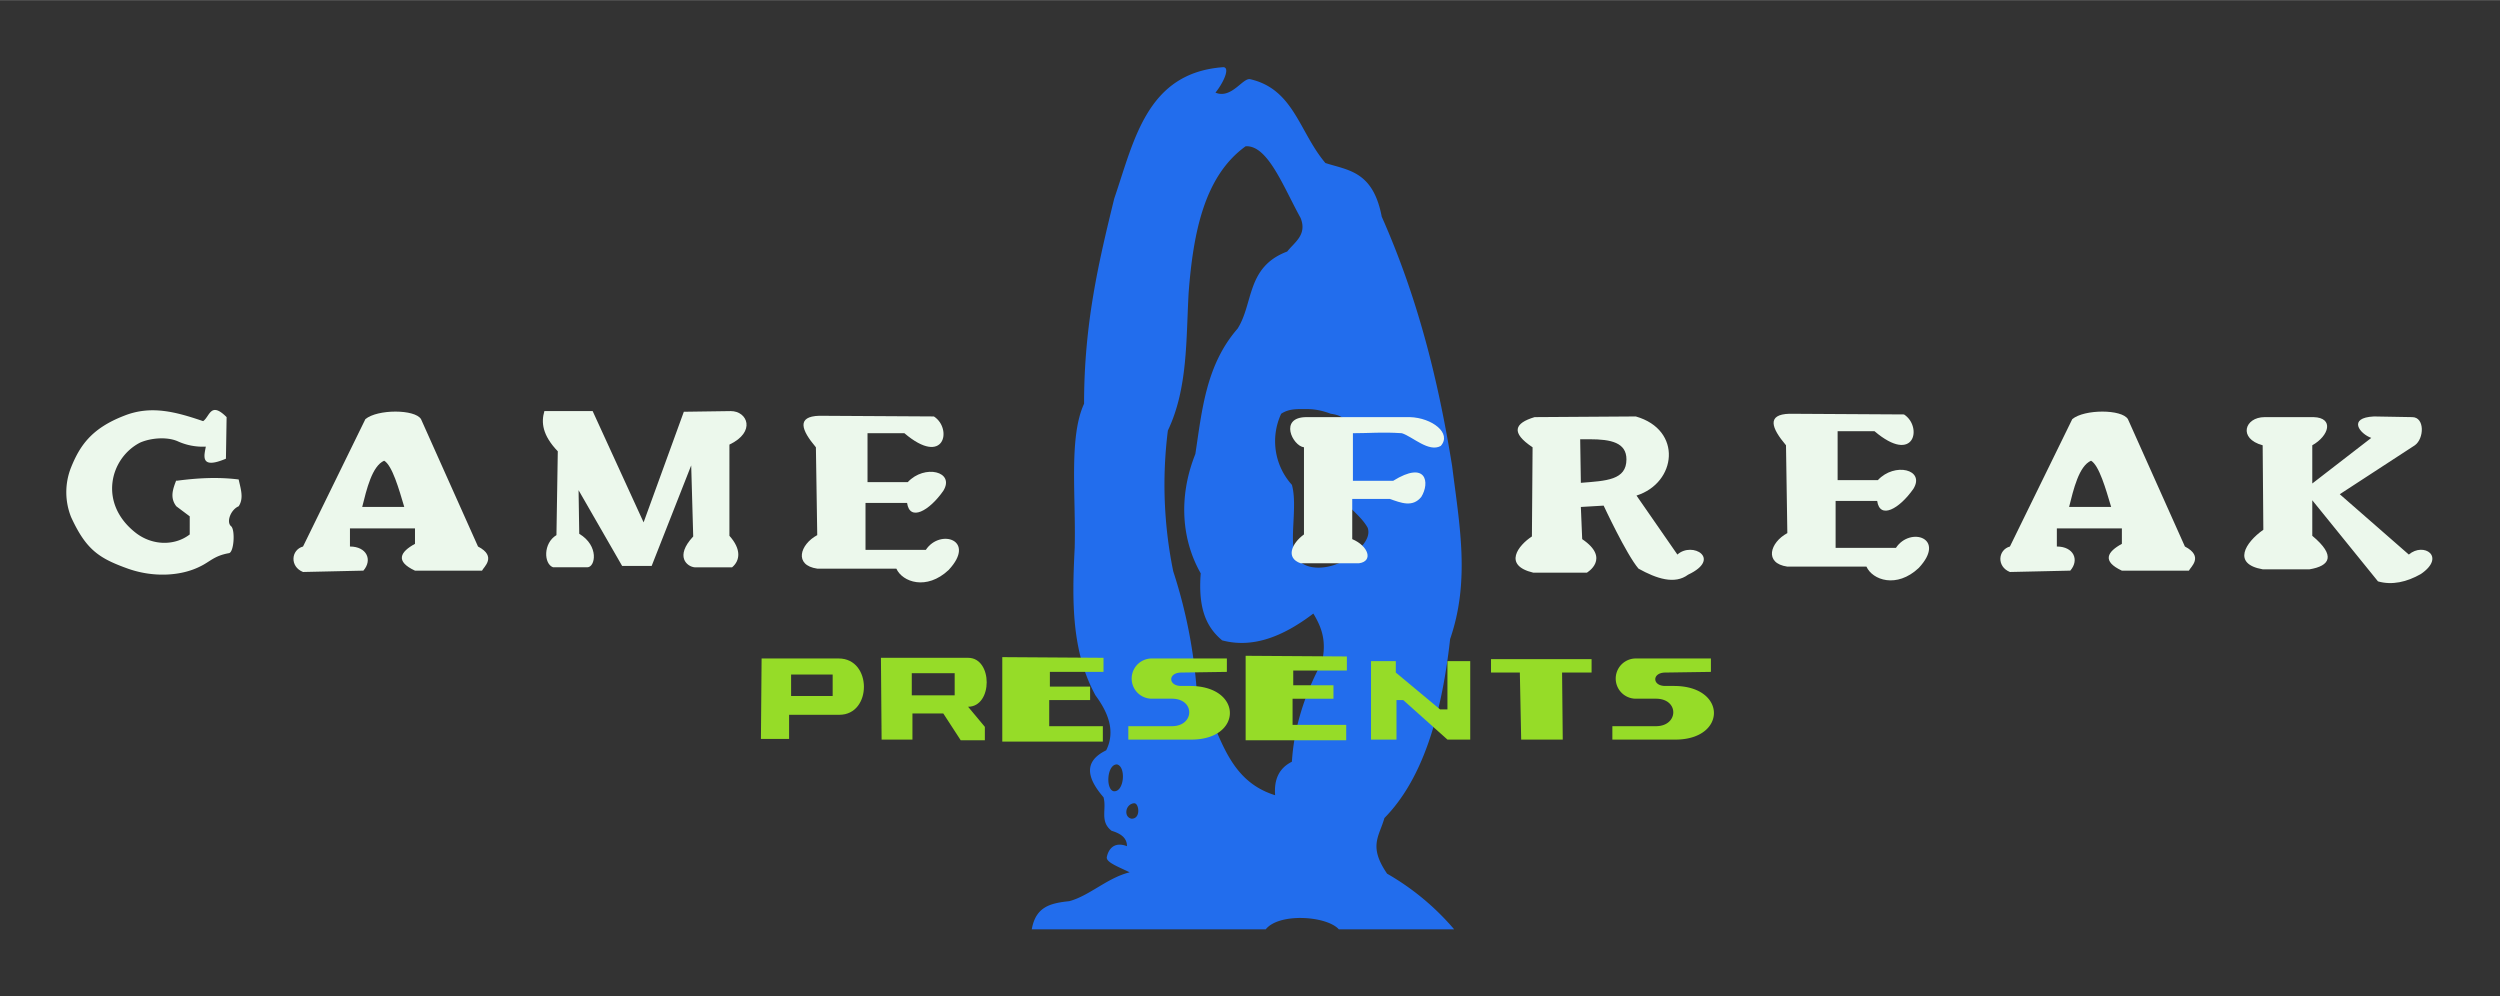<svg xmlns="http://www.w3.org/2000/svg" xmlns:xlink="http://www.w3.org/1999/xlink" viewBox="0 0 372.9 148.6" height="561.7" width="1409.2"><rect x="0" y="0" width="372.9" height="148.6" fill="#333333" stroke="none"/><path d="M182.5 10c-11.4.8-13.3 10.8-16.3 19.6-2.3 9.4-4.5 18.6-4.5 30.6-2.3 5-1.2 13.7-1.4 21.5-.4 7.9-.5 15.4 3.1 22 1.7 2.3 3.1 5.2 1.6 8.2-3.3 1.6-3 4-.4 7 .5 1.8-.6 3.6 1.2 5 1.3.4 2.3 1 2.3 2.3-2.6-1-3 1.6-3 1.6-.2.8 1.8 1.5 3.4 2.3-3.3.8-6 3.5-9 4.3-2.8.3-5 .8-5.6 4.2h34.9c2-2.5 9.1-2 10.9 0h17.2a37.9 37.9 0 0 0-10-8.3c-2.8-4.1-1.2-5.5-.4-8.3 5.6-5.7 8.5-15 9.8-26.7 3-8.7 1.4-17 .3-25.8-2-12.4-5-24.8-10.5-37.2-1.3-6.8-5-6.9-8.4-8-3.9-4.6-4.7-11-11.2-12.5-1.1-.3-2.8 3-5.2 2 1.2-1.5 2.2-3.7 1.2-3.8zm3.3 11.8c3.3-.2 5.6 6 8.2 10.7 1 2.5-.9 3.6-2 5-6.1 2.3-5 7.7-7.4 11.5-4.7 5.4-5.3 12.1-6.3 18.7-2.6 6.5-2 12.9.8 17.8-.4 5.2.8 8 3.2 10 4.5 1.2 9-.5 13.6-4 1.2 2 2 4 1.3 7.2-2.7 5-4.2 10-4.5 14.9-1.8.9-2.7 2.5-2.5 5-7.7-2.4-8.2-10.2-11.7-15.7a74.8 74.8 0 0 0-3.5-17.7 64.5 64.5 0 0 1-.8-21c3-6.3 2.7-13.6 3.1-20.6.7-9.1 2.4-17.4 8.5-21.8zM195 61c1 0 2.2.2 3.5.7 2.3.3 2.6 1.4 2.5 2.8-.6 2-1.7 4.5-1.4 8.4.2 2 3.2 3.6 4.4 5.8.6 1.7-1.4 3.4-2.6 4.3-2.6 2-6.8 2.4-8.1 0-1.1-2.2.3-7.5-.6-10.7a9.7 9.7 0 0 1-1.6-10.6c1.2-.8 2.5-.7 3.9-.7zM166.6 114c1.4.3 1.1 4.2-.5 4-1.2-.3-1-4 .5-4zm2.6 5.8c.7 0 1 2.3-.4 2.3-1.2-.2-1-2.1.3-2.3z" fill="#226ded"/><g transform="translate(-5 -17)"><use transform="translate(72.2)" height="100%" width="100%" xlink:href="#a"/><path d="M227.4 115.3v2h4.3l.2 10h6.2l-.1-10h4.4v-2zM209.5 115.6v11.7h3.8v-5.9h1l6.6 5.9h3.4v-11.7h-3.4v7.2h-1.1l-6.6-5.5v-1.7z" fill="#96dc28"/><use transform="translate(36.3 -.2)" height="100%" width="100%" xlink:href="#b"/><path id="a" d="M188 115.2h-11.2a3 3 0 0 0 0 6h3c3.5 0 3.4 4.1 0 4.1h-6.5v2h9.4c7.7 0 7.7-8-.2-8h-1.3c-2 0-2-2 0-2l6.8-.1z" fill="#96dc28" stroke-width=".3"/><path id="b" d="M154.5 115v12.6h15v-2.3h-8v-3.9h6.1v-2h-6v-2.2h8v-2.1z" fill="#96dc28" stroke-width=".3"/><path d="M149.4 115.1h-13l.1 12.2h4.6v-3.9h4.6l2.6 4h3.6v-2l-2.5-3c3.7 0 3.7-7.3 0-7.3zm-2 2.3v3.3H141v-3.3zM123 117.6v3.2h6.2v-3.2zm-4.5 9.6l.1-12h11.5c5 0 5 8.4.1 8.4h-7.5v3.6z" fill="#96dc28"/></g><g transform="translate(-5 -17)"><path d="M342.6 96c-2.7 1.9-4.7 5.1-.1 5.9h7c3-.5 4-2 .4-5v-5.3l9.8 12.1c2.1.6 4.3.1 6.4-1.1 3.8-2.6.4-4.8-1.8-2.9l-10.3-9 11.2-7.3c1.4-1 1.5-4.2-.4-4.2l-5.7-.1c-4 .2-2.1 2.6-.4 3.2l-8.8 6.8v-5.7c2.5-1.4 3.3-4.1.2-4.2h-7.3c-3 0-4 3.2-.3 4.2zM249 79.1l-15.1.1c-3 .9-3.6 2.3-.3 4.5l-.1 13.3c-2 1.3-4.4 4.3.2 5.4h8s3.6-2.1-.7-5l-.2-4.8 3.4-.2s3.4 7.3 5.2 9.4c2.7 1.5 5.4 2.4 7.4.9 5.1-2.4.6-5-1.6-3l-6.1-8.8c6-1.9 6.9-9.8-.1-11.8zm-6.9 3.4c3.2 0 5.5.5 5.5 3 0 3.1-3 3.2-6.8 3.5l-.1-6.5h1.4zM199.5 96.7v-13c-1.7-.2-3.8-4.5.4-4.5h15.4c3.3.1 6.3 2.4 4.6 4.3-1.8 1-4.2-1.4-5.8-1.9-3-.2-4.7 0-7.3 0v7.1h6c5-3.1 5.5.3 4.2 2.4-1.3 1.6-3 .9-4.7.3h-5.6v6c2.4 1 3.2 3.3 1 3.6H199c-2.3-.8-1.3-3 .5-4.3z" fill="#ecf8ec"/><path id="c" d="M126.7 83.7l.2 13.1c-2.6 1.4-3.5 4.5 0 5h11.8c.9 2 4.5 3.3 7.8.2 4.2-4.5-1.3-6.2-3.4-3h-9v-7h6.2c.4 2.8 3.3 1.2 5.4-1.8 1.8-2.9-2.8-4-5.3-1.3h-6v-7.3h5.5c6 5.1 7.2-.7 4.4-2.5l-17.1-.1c-3.4.1-2.7 2.1-.5 4.7z" fill="#ecf8ec" stroke-width=".3"/><path d="M93.4 78.3h-7.2c-.5 1.7-.3 3.6 2 6L88 96.8c-2 1.2-1.9 4.3-.5 4.8h5.1c1.2 0 1.8-3.2-1.2-5l-.1-6.5 6.5 11.3h4.4l5.9-15 .3 10.6c-2.8 3-.9 4.5.2 4.6h5.6c1.2-1 1.4-2.7-.4-4.7V83.3c4-1.9 2.7-5 .2-5l-7 .1-6 16.5z" fill="#ecf8ec"/><path d="M59 92.6h6.3c-.8-2.7-1.8-6.2-3-6.9-1.8.8-2.6 4.2-3.3 7zm.1 9.5l-8.9.2c-2-.8-1.8-3.3 0-3.8l9.3-19c1.8-1.5 7.4-1.5 8.3 0l8.5 19c2.9 1.5.8 3.1.6 3.6h-10c-3-1.4-2.2-2.8 0-4v-2.3h-9.7v2.7c2.5 0 3.4 2 2 3.6z" id="d" fill="#ecf8ec" stroke-width=".3"/><path d="M31.3 88.7c3-.4 6.1-.6 9.3-.2.3 1.4.8 2.8 0 4-1.2.5-1.9 2.4-1.1 3 .6.6.4 4-.4 4-2.2.4-2.8 1.3-4.3 2-2.8 1.4-7 1.7-11 .2-4.1-1.5-6-2.8-8.2-7.6a10 10 0 0 1 0-7.4c1.3-3.2 3-5.8 7.9-7.7 4-1.6 7.7-.6 11.8.8 1-.7 1.1-3 3.5-.6l-.1 6.2c-4 1.7-3.2-.6-3-1.8a9 9 0 0 1-4.2-.8c-1.6-.7-4-.5-5.6.2-4.5 2.3-6.3 9.1-.6 13.5 2.5 1.9 5.8 1.9 8 .2V94l-2-1.5c-1-1.3-.5-2.6 0-3.9z" fill="#ecf8ec"/><use transform="translate(144.7 -.3)" height="100%" width="100%" xlink:href="#c"/><use transform="translate(254.6)" height="100%" width="100%" xlink:href="#d"/></g></svg>